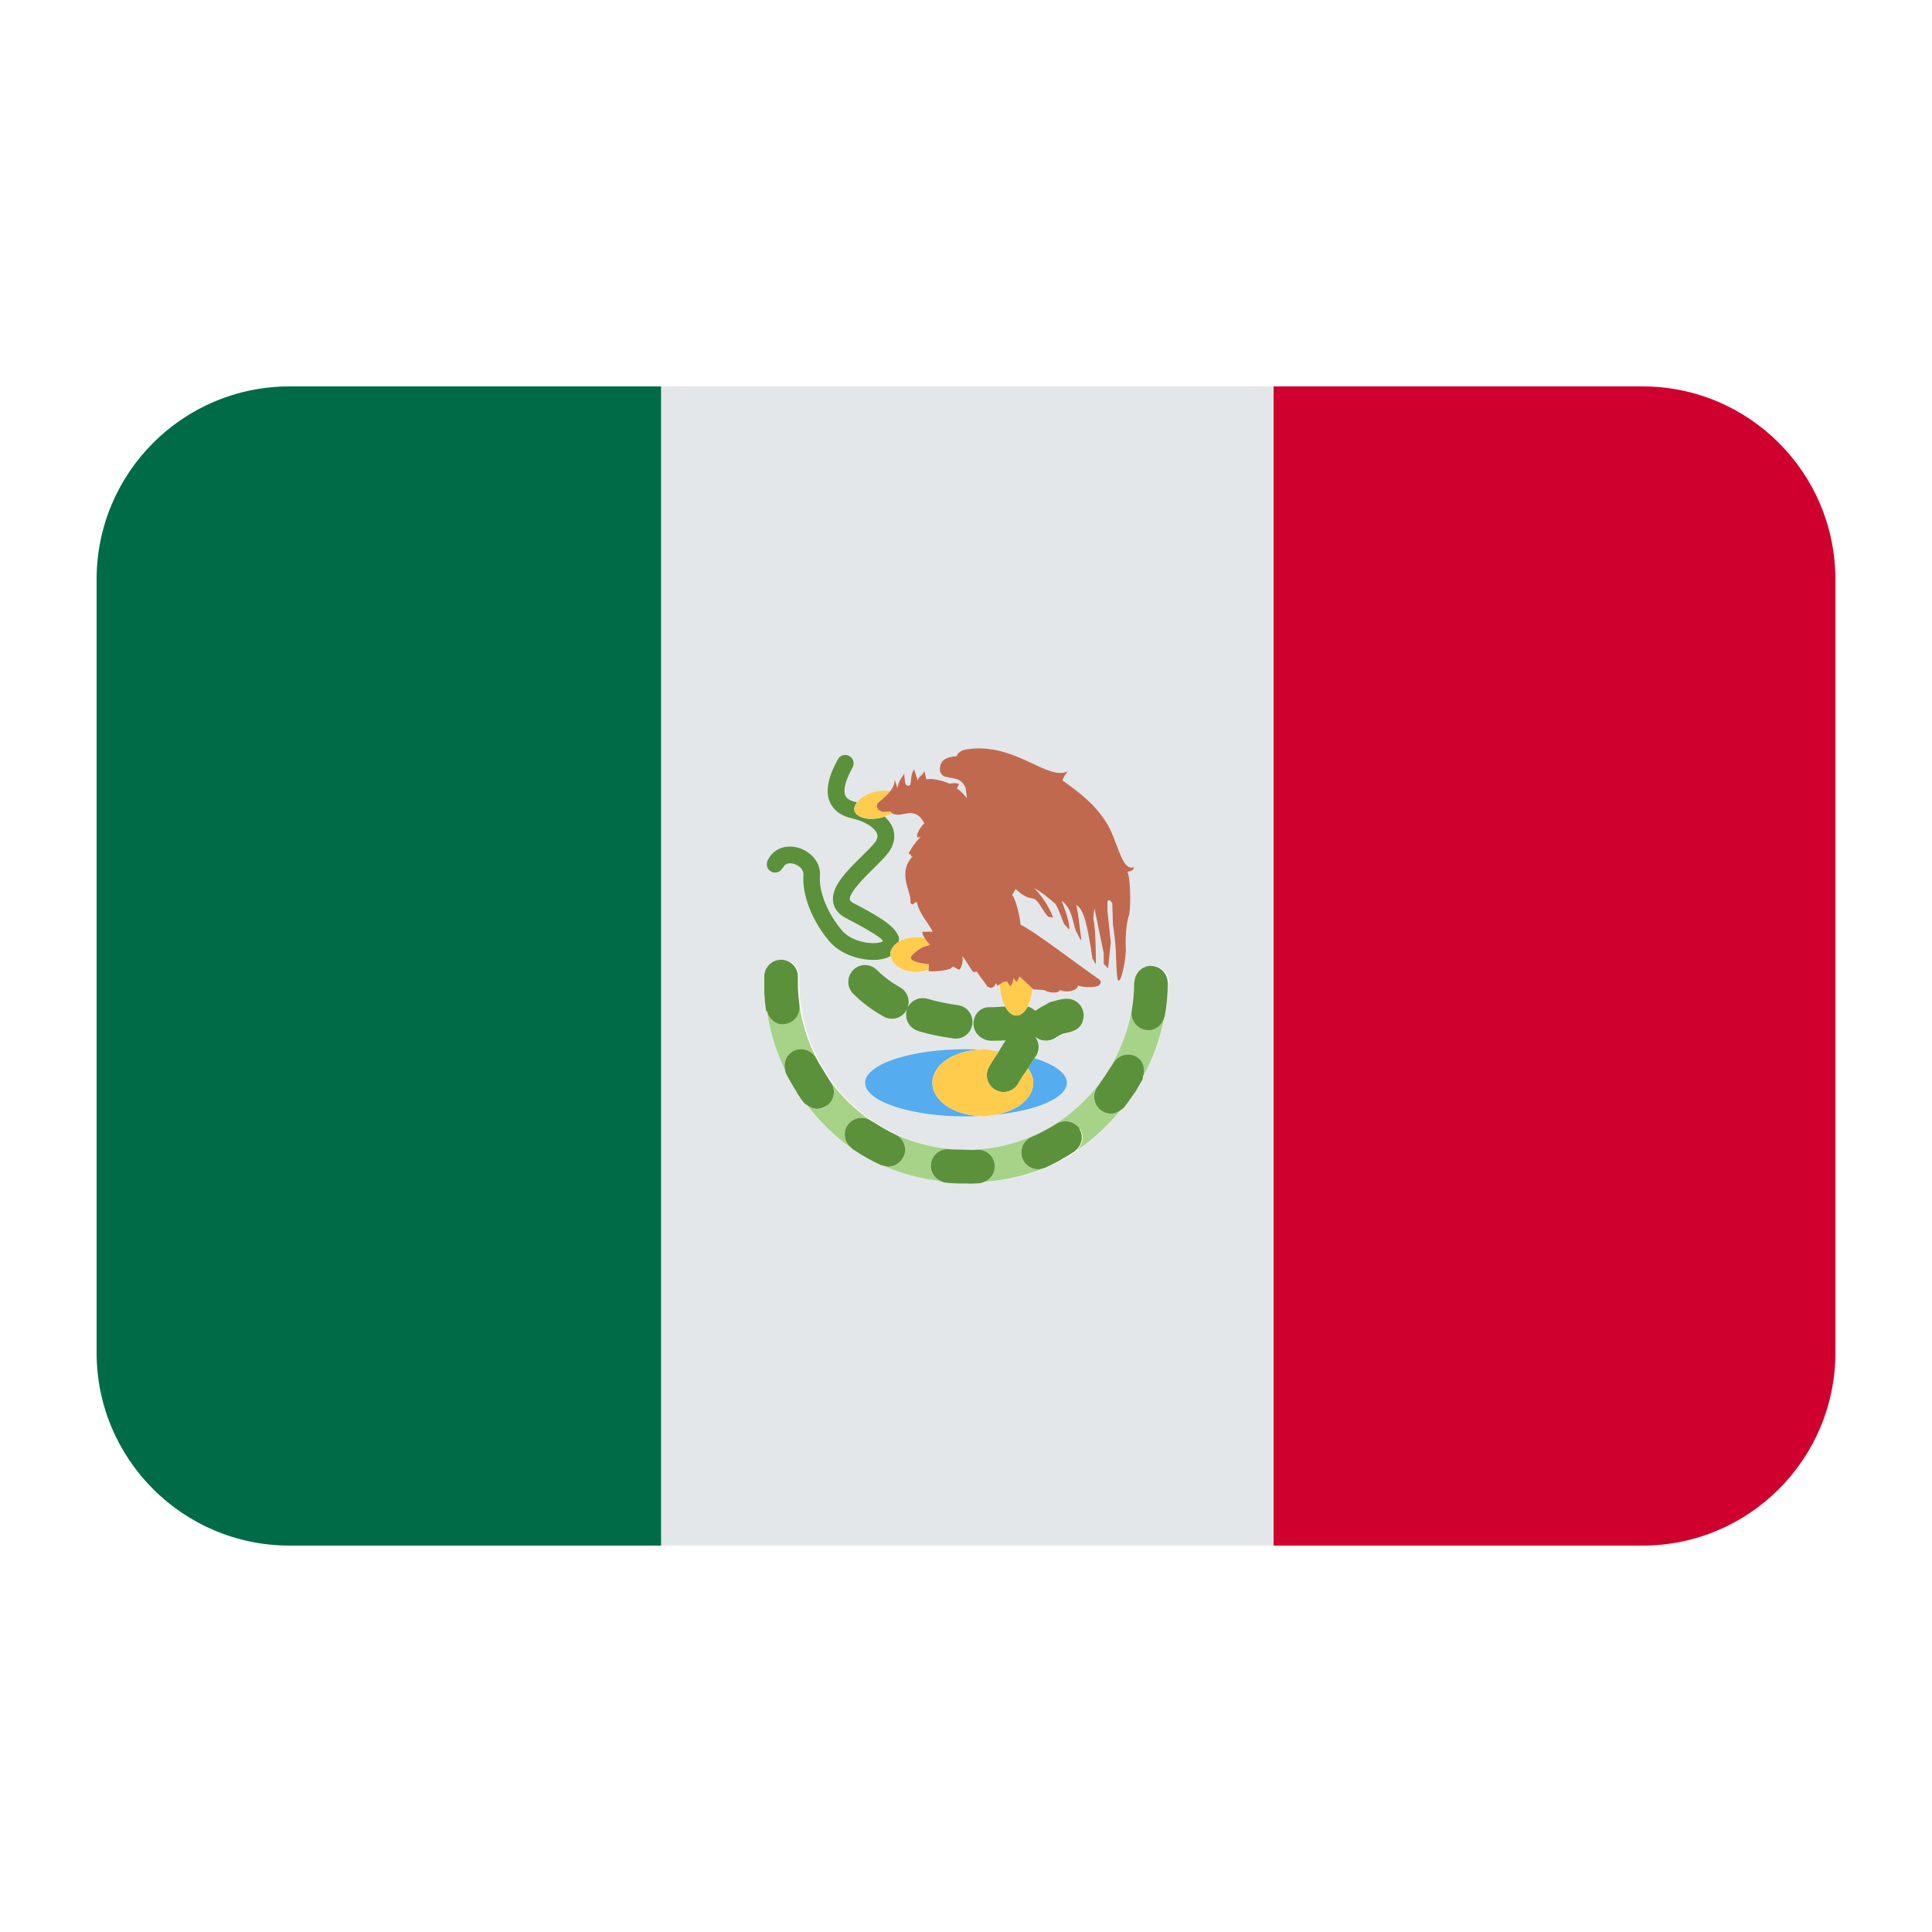 <?xml version="1.0" encoding="UTF-8"?><svg id="a" xmlns="http://www.w3.org/2000/svg" viewBox="0 0 40 40"><g><path d="M19.148,19.426c-.03-.044-.053-.09-.055-.137l.217-.002c-.103-.203-.272-.358-.33-.614-.07,.009-.077,.101-.132,.011,.036-.208-.287-.596,.047-.957l-.035,.004c.015-.073-.06-.027-.043-.067,0-.011,.099-.198,.245-.341-.141,.044-.036-.004-.071-.004-.028-.032,.059-.201,.146-.274-.188-.363-.428-.132-.62-.186-.03-.009-.038-.014-.046-.021-.046,.026-.097,.047-.153,.065,.073,.069,.136,.145,.17,.237,.062,.168,.031,.349-.089,.508-.072,.097-.187,.209-.307,.328-.18,.177-.515,.506-.493,.648,.004,.029,.042,.055,.075,.071,.523,.274,.871,.473,.942,.716,.009,.031-.01,.06-.01,.09,.096-.061,.224-.1,.367-.1,.063,0,.122,.011,.178,.024Z" fill="#e3e7ea"/><path d="M13.687,8v24h12.681V8H13.687Zm2.209,9.82c.109-.236,.352-.341,.621-.273,.249,.065,.488,.289,.465,.592-.025,.322,.157,.772,.453,1.121,.155,.184,.426,.258,.609,.265,.15,.008,.226-.027,.242-.041-.039-.093-.555-.364-.775-.48-.187-.098-.243-.233-.257-.329-.047-.317,.279-.638,.593-.947,.111-.109,.216-.212,.273-.288,.065-.086,.054-.143,.042-.178-.048-.13-.256-.259-.507-.315-.232-.052-.389-.164-.465-.333-.101-.224-.047-.516,.163-.895,.047-.085,.153-.114,.237-.067,.084,.047,.114,.152,.068,.237-.198,.356-.179,.518-.15,.583,.029,.064,.104,.109,.223,.136l.017,.005c.071-.094,.204-.179,.376-.22,.113-.026,.218-.026,.31-.011,.056-.071,.096-.148,.095-.244l.058,.181c.022-.164,.087-.21,.141-.306,0,.101,.01,.109,.018,.194,.015,.069,.075,.068,.104,.043,.027-.107,.005-.219,.081-.322,.022,.073,.054,.162,.077,.235,.012-.101,.096-.095,.134-.203l.042,.174c.215-.033,.483,.092,.483,.092,0,0,.123-.033,.193,.008l-.045,.093c.074,.027,.208,.199,.208,.199l-.027-.217c-.102-.21-.225-.176-.375-.22-.11,0-.159-.1-.159-.154,0-.226,.175-.265,.347-.279,.053-.127,.151-.139,.358-.159,.922-.054,1.546,.672,1.947,.471-.049,.061-.088,.123-.113,.188,.327,.234,.639,.458,.891,.844,.26,.384,.323,1.053,.593,.953-.008,.071-.079,.09-.137,.095,.074,.175,.071,.84,.023,.929-.078,.263-.058,.632-.058,.644,.016,.173-.091,.73-.153,.681-.039,.008-.047-.437-.055-.622-.013-.229-.032-.361-.059-.54-.006-.157-.006-.281-.015-.439-.038-.074-.099-.086-.097-.021v.184l.069,.644c-.018,.18-.039,.359-.056,.541l-.092-.093v-.219c-.062-.298-.127-.622-.189-.921,0,0-.033,.144-.021,.232,.049,.165,.049,.885,.049,.885,0,.073-.04-.05-.077-.095,.004-.045-.024-.123-.024-.193-.079-.443-.139-.812-.306-.909l.039,.193,.067,.526c-.025,.027-.054-.088-.112-.175-.069-.171-.066-.451-.293-.63,0,.023,.143,.344,.156,.547,.008,.108-.049-.022-.105-.058-.077-.176-.101-.287-.185-.427-.127-.111-.316-.263-.43-.32,.221,.242,.313,.422,.386,.608l-.106-.02c-.118-.13-.159-.273-.278-.367-.111-.031-.186-.012-.394-.206l-.072,.121c.089,.109,.172,.505,.172,.615,.306,.148,1.098,.764,1.632,1.136,.072,.056-.004,.132-.034,.135,0,.01-.249,.054-.41-.01,.01,.084-.196,.169-.372,.094-.036,.085-.25,.052-.328,0l-.219-.013-.016-.015c-.015,.146-.048,.277-.101,.374,.059,.018,.113,.047,.154,.091,.01-.008,.02-.015,.03-.021,.07-.046,.134-.083,.195-.112,.041-.032,.091-.055,.147-.065l.025-.005c.131-.042,.223-.048,.26-.048,.111,0,.215,.052,.28,.141,.065,.089,.085,.203,.052,.309-.057,.185-.185,.227-.408,.272-.042,.016-.099,.044-.166,.089-.131,.086-.301,.072-.417-.024,.095,.123,.1,.3-.001,.427l-.011,.017c.411,.127,.671,.307,.671,.509,0,.319-.649,.586-1.529,.668-.071,.01-.137,.029-.212,.029-.025,0-.045-.008-.07-.01-.092,.004-.183,.01-.279,.01-1.154,0-2.089-.312-2.089-.697s.935-.696,2.089-.696c.095,0,.187,.005,.279,.009,.024,0,.045-.009,.07-.009,.075,0,.142,.018,.212,.029,.041,.004,.081,.008,.12,.012,.047-.073,.092-.157,.14-.222-.097,.004-.197,.006-.299,.006-.192,0-.368-.157-.368-.349s.136-.348,.329-.348h.057c.092,0,.179-.008,.27-.013-.064-.117-.103-.281-.109-.464l-.05,.034-.033-.059c-.023,.083-.059,.088-.102,.103l-.073-.028c-.065-.104-.155-.207-.221-.311l-.072,.01c-.077-.092-.149-.239-.226-.33,.029,.122-.033,.281-.073,.281l-.119-.066-.053,.041c0,.012-.244,.074-.455,.054v-.027c-.076,.029-.16,.05-.255,.05-.281,0-.506-.148-.528-.334-.071,.04-.158,.068-.265,.078-.03,.003-.063,.004-.095,.004-.297,0-.68-.115-.913-.389-.357-.421-.566-.96-.534-1.374,.008-.111-.1-.2-.205-.228-.061-.016-.167-.026-.217,.082-.041,.088-.144,.125-.231,.085-.087-.041-.125-.144-.085-.231Zm2.874,3.096c-.094,.168-.306,.229-.474,.134-.237-.132-.449-.292-.632-.474-.136-.136-.136-.356,0-.492s.357-.136,.492,0c.137,.137,.298,.258,.479,.359,.149,.083,.213,.26,.159,.416,.073-.148,.247-.227,.411-.178,.192,.057,.403,.101,.627,.131,.191,.025,.325,.2,.3,.391-.02,.176-.171,.303-.343,.303-.015,0-.031,0-.046-.003-.26-.035-.508-.086-.735-.154-.185-.055-.29-.249-.235-.433l.004-.014-.008,.016Zm5.41-.57c0,.116-.006,.231-.015,.345h0v.016l-.003,.002v.005h0v.006h0v.003h0v.01l-.002,.003h0v.003h0c-.009,.093-.022,.183-.036,.273v.013h-.002v.003h0v.003h0v.003h0v.006c-.003,.01-.012,.015-.015,.025-.078,.44-.233,.848-.437,1.229-.006,.016,.003,.034-.005,.05l-.017,.033h-.001l-.003,.006h0l-.002,.005-.004,.003h0v.005h-.003l-.002,.006h0l-.003,.004h0l-.003,.005h0v.006h-.003v.005h-.003v.004h-.003v.005h-.003v.005h-.003v.004l-.003,.002v.003l-.003,.003v.002l-.002,.002-.003,.003h0v.003l-.003,.003v.002h-.003l-.002,.004v.002l-.003,.003v.002l-.002,.002-.002,.003v.004l-.003,.003-.002,.003v.002l-.003,.003v.002l-.003,.002v.002l-.002,.002-.002,.003v.002l-.003,.002v.002l-.003,.003h-.001l-.002,.006h0l-.002,.005h-.002v.006l-.004,.002v.002l-.003,.004h0l-.003,.004h0v.006h-.003v.003h-.003v.005h-.002l-.003,.006h0l-.002,.004h0l-.003,.005h-.001l-.002,.006h0l-.003,.005h0l-.003,.003-.003,.005h0l-.003,.005h0l-.008,.015c-.009,.013-.019,.025-.028,.038-.012,.017-.025,.033-.036,.05-.054,.077-.107,.155-.166,.229-.019,.024-.045,.038-.069,.056-.268,.323-.571,.612-.923,.843-.01,.008-.016,.019-.027,.026-.043,.028-.088,.055-.132,.082h0l-.014,.008-.006,.003-.008,.004h0l-.005,.003h-.001l-.005,.004h-.003v.002l-.006,.002h-.001l-.003,.003h-.003l-.002,.003h-.002l-.003,.003h-.001l-.003,.002h-.002l-.003,.003h-.003v.002l-.004,.002h-.003v.003h-.008l-.002,.003h-.002l-.002,.003h-.003l-.002,.003h-.003l-.002,.002-.003,.002h-.001l-.004,.003h-.001l-.003,.003h-.001l-.004,.003h0l-.004,.002h-.001l-.003,.003h-.001l-.003,.003h-.002l-.003,.003h-.001l-.004,.002h0l-.004,.003h0l-.005,.003h0l-.004,.003h-.001l-.004,.002-.005,.003h0l-.003,.002h0l-.005,.003h0l-.01,.004h0l-.004,.003-.006,.003-.004,.004h-.006l-.005,.004-.01,.005h-.005l-.015,.01h-.005v.002l-.01,.006h0l-.004,.002-.006,.002-.01,.006-.005,.002-.01,.004h0l-.005,.003h0l-.004,.003h-.006l-.004,.004h-.001l-.003,.002h-.001l-.005,.003h-.006l-.004,.004h-.001l-.003,.003h-.001l-.004,.003-.004,.002h-.001l-.004,.002h-.001l-.003,.003h-.001l-.003,.002h-.001l-.003,.002h-.002l-.003,.002h-.002v.003h-.006v.002h-.007l-.003,.003h-.001l-.004,.003h-.001l-.093,.042-.011,.002c-.385,.161-.804,.247-1.237,.287-.032,.013-.064,.025-.099,.028-.029,.001-.059,.004-.088,.005h-.036l-.003,.002h-.054l-.003,.002h-.047c-.011,0-.021,0-.032,0h-.016c-.009,.001-.017-.001-.026-.001-.082,0-.164,0-.246-.006h-.026l-.004-.002h-.022l-.002-.002h-.004l-.087-.008c-.037-.004-.069-.017-.101-.031-.421-.053-.825-.156-1.197-.325-.013-.004-.027-.002-.04-.008-.205-.095-.401-.205-.586-.331l-.004-.004-.004-.003-.004-.004-.004-.002h0l-.005-.009c-.354-.244-.658-.55-.922-.889-.026-.02-.055-.034-.075-.061-.039-.052-.076-.104-.112-.157h0l-.003-.006h0l-.005-.008h0l-.002-.005h0l-.002-.006v-.002h-.002l-.002-.004v-.002l-.002-.002v-.002l-.003-.003h0l-.002-.005h0l-.002-.005h0l-.002-.005h0l-.003-.004h0l-.002-.006h0l-.006-.008h0l-.003-.005h0c-.075-.116-.143-.237-.206-.36-.014-.027-.017-.055-.023-.083-.179-.37-.303-.766-.367-1.187-.006-.019-.025-.03-.028-.05-.015-.11-.026-.221-.032-.332v-.035l-.002-.002v-.02h0v-.003h0v-.089c-.002-.031-.001-.062-.001-.093v-.003h0c0-.04,0-.081,0-.121,.005-.184,.152-.33,.333-.338h.025c.192,.005,.343,.166,.338,.357,0,.037,0,.074,0,.111,.002,.682,.206,1.313,.546,1.849,.023,.038,.045,.077,.069,.114,.246,.356,.555,.666,.913,.909,.024,.016,.051,.027,.076,.043,.516,.332,1.124,.528,1.778,.547,.051,.001,.102,.005,.154,.005,1.133-.018,2.129-.578,2.752-1.431,.052-.071,.1-.145,.147-.22,.33-.532,.529-1.154,.529-1.826h.006c.01-.179,.148-.324,.327-.332h.017c.187,0,.335,.149,.344,.332h.003v.015Z" fill="#e3e7ea"/></g><path d="M6,8h-.005c-2.207,0-3.995,1.789-3.995,3.996V28.005c0,2.207,1.789,3.995,3.995,3.995h7.692V8H6Z" fill="#006c47"/><path d="M34.005,8h-7.637v24h7.637c2.207,0,3.995-1.789,3.995-3.995V11.996c0-2.207-1.789-3.996-3.995-3.996Z" fill="#cf002e"/><g><polygon points="24.176 20.33 24.178 20.34 24.179 20.33 24.176 20.33" fill="#a6d388"/><path d="M23.79,21.33c-.024,0-.049-.001-.074-.006-.189-.032-.317-.213-.284-.402,.033-.189,.05-.385,.05-.577,0-.006,.006-.01,.006-.015h-.006c0,.672-.199,1.294-.529,1.826,.03-.049,.068-.094,.096-.144,.061-.11,.173-.175,.29-.179,.061-.003,.125,.011,.183,.043,.152,.084,.2,.264,.144,.418,.204-.381,.359-.789,.437-1.229-.039,.15-.165,.259-.315,.265Z" fill="#a6d388"/><path d="M22.783,22.983c-.15-.119-.175-.338-.056-.489,.03-.037,.051-.08,.079-.118-.623,.853-1.619,1.414-2.752,1.431,.031,0,.061,.004,.092,.003l.086-.006h.004c.189-.008,.353,.139,.358,.329,.01,.153-.082,.284-.216,.338,.433-.04,.852-.125,1.237-.287-.036,.013-.072,.023-.11,.024-.14,.005-.276-.075-.334-.212-.075-.178,.008-.382,.186-.456,.176-.075,.349-.167,.511-.27,.054-.035,.114-.053,.173-.056,.12-.005,.238,.053,.318,.157,.097,.151,.057,.344-.079,.455,.352-.23,.656-.52,.923-.843-.057,.042-.12,.072-.189,.075-.081,.003-.162-.02-.232-.075Z" fill="#a6d388"/><path d="M17.55,23.296c.065-.095,.168-.147,.274-.151,.072-.003,.147,.016,.211,.061l.013,.007c-.358-.243-.667-.553-.913-.909,.022,.033,.039,.07,.062,.102,.115,.154,.083,.373-.072,.487-.058,.044-.125,.066-.192,.069-.079,.003-.153-.03-.218-.078,.264,.339,.567,.645,.922,.889-.152-.11-.191-.32-.085-.475Z" fill="#a6d388"/><path d="M16.428,21.759c.045-.023,.095-.035,.143-.037,.132-.006,.262,.063,.326,.189,.049,.096,.111,.186,.168,.278-.34-.536-.544-1.167-.546-1.849,0,.046,0,.091,.001,.137,.005,.113,.015,.224,.03,.332,.026,.191-.106,.367-.302,.395-.01,.002-.022,.003-.033,.003-.157,.006-.284-.103-.331-.25,.064,.42,.188,.817,.367,1.187-.034-.151,.03-.312,.176-.385Z" fill="#a6d388"/><path d="M19.271,24.107c.017-.174,.161-.306,.331-.313,.017,0,.033,0,.049,.001,.082,.008,.166,.005,.249,.007-.654-.019-1.262-.215-1.778-.547,.134,.086,.272,.169,.416,.236,.174,.081,.25,.288,.167,.463-.056,.123-.175,.196-.302,.201-.04,.001-.08-.011-.12-.024,.373,.168,.776,.272,1.197,.325-.135-.059-.225-.195-.21-.35Z" fill="#a6d388"/></g><g><path d="M21.393,22.419c0,.334-.361,.601-.832,.668,.88-.082,1.529-.349,1.529-.668,0-.201-.261-.382-.671-.509-.046,.06-.09,.141-.135,.21,.066,.091,.11,.191,.11,.299Z" fill="#55acee"/><path d="M19.304,22.419c0-.368,.432-.662,.975-.687-.092-.004-.183-.009-.279-.009-1.154,0-2.089,.312-2.089,.696s.935,.697,2.089,.697c.095,0,.187-.005,.279-.01-.543-.025-.975-.319-.975-.687Z" fill="#55acee"/></g><g><path d="M23.832,19.998h-.017c-.179,.008-.318,.153-.327,.332,0,.006-.006,.009-.006,.015,0,.193-.017,.388-.05,.577-.033,.189,.095,.37,.284,.402,.025,.004,.049,.006,.074,.006,.15-.007,.276-.115,.315-.265,.003-.01,.012-.015,.014-.025v-.003h0v-.003h0v-.003h0v-.005h.001v-.015c.016-.09,.029-.18,.038-.272h0v-.003h0v-.011l.002-.002h0v-.003h0v-.006h.002v-.023h.001c.009-.114,.015-.229,.015-.345v-.005l-.003-.01c-.008-.183-.157-.332-.344-.332Z" fill="#5c913b"/><path d="M16.216,21.207c.011,0,.022-.001,.033-.003,.196-.028,.328-.204,.302-.395-.015-.109-.025-.219-.03-.332-.002-.046-.001-.091-.001-.137,0-.037-.002-.074,0-.111,.006-.191-.146-.353-.338-.358h-.025c-.181,.008-.328,.155-.333,.338,0,.041,0,.081,0,.121v.003c0,.031,0,.062,0,.093v.088h0v.004h0v.045l.002,.006v.008c.006,.112,.017,.222,.032,.332,.003,.02,.022,.031,.028,.05,.047,.147,.174,.256,.331,.25Z" fill="#5c913b"/><path d="M17.124,22.892c.155-.114,.187-.333,.072-.487-.023-.032-.04-.069-.062-.102-.025-.037-.046-.076-.069-.114-.057-.092-.119-.182-.168-.278-.064-.125-.194-.195-.326-.189-.048,.001-.098,.014-.143,.037-.145,.073-.21,.234-.176,.385,.006,.028,.01,.057,.023,.083,.063,.123,.132,.244,.206,.359h0l.003,.005h0l.006,.008h0l.002,.005h0l.003,.005h0l.002,.004h0l.002,.005h0l.002,.005h0l.002,.004v.002l.003,.002v.002l.003,.003h0v.003l.003,.004h0l.002,.005h0l.005,.008h0l.003,.005h0c.036,.054,.073,.106,.112,.158,.02,.027,.049,.042,.075,.061,.065,.049,.139,.081,.218,.078,.067-.003,.134-.025,.192-.069Z" fill="#5c913b"/><path d="M22.36,23.371c-.08-.104-.198-.162-.318-.157-.059,.003-.119,.021-.173,.056-.162,.103-.335,.194-.511,.27-.178,.074-.261,.278-.186,.456,.058,.137,.194,.217,.334,.212,.037-.001,.073-.011,.11-.024l.011-.002,.093-.042h.001l.004-.003h.001l.003-.002h.006v-.003h.006v-.002h.003l.003-.003h.002l.003-.002h.001l.003-.002h.001l.003-.003h.001l.004-.003h.001l.004-.002,.004-.002h.001l.003-.003h.001l.004-.003h.006l.005-.004h.001l.003-.003h.001l.004-.003h.006l.004-.004h0l.005-.003h0l.01-.005,.005-.002,.01-.006,.006-.002,.004-.002h0l.01-.006h0l.004-.002h0l.015-.008h.005l.01-.007,.005-.003h.006l.004-.005,.006-.003,.004-.002h0l.01-.005h0l.005-.003h0l.003-.003h0l.005-.003,.004-.002h.001l.004-.003h0l.005-.003h0l.004-.003h0l.004-.002h.001l.003-.003h.002l.003-.003h.001l.003-.003h.001l.004-.002h0l.004-.003h.001l.003-.003h.001l.004-.003h.001l.003-.003h.002l.003-.002h.002l.003-.003h.002l.002-.003,.002-.002h.006v-.003h.004l.003-.003h.001l.003-.002,.003-.002h.002l.003-.002h.001l.003-.003h.002l.002-.003h.003l.003-.003h.001l.006-.003h0l.003-.002,.005-.003h.001l.005-.003h0l.008-.005,.006-.003,.014-.008h0c.044-.027,.089-.054,.132-.082,.011-.007,.017-.018,.027-.026,.136-.111,.176-.303,.079-.455Z" fill="#5c913b"/><path d="M23.524,21.875c-.059-.032-.122-.046-.183-.043-.118,.005-.229,.07-.29,.179-.028,.05-.066,.095-.096,.144-.047,.075-.095,.149-.147,.22-.028,.039-.049,.082-.079,.118-.12,.151-.094,.37,.056,.489,.07,.055,.151,.079,.232,.075,.069-.003,.132-.033,.189-.075,.024-.018,.049-.031,.069-.056,.058-.073,.112-.151,.166-.229,.012-.017,.025-.033,.036-.05,.009-.013,.019-.025,.028-.038l.008-.014h0l.003-.005h0l.003-.006,.003-.004h0l.003-.004h0l.002-.005h.001l.003-.005h0l.002-.004h0l.003-.005h0v-.005h.004v-.005h.003v-.004h.002l.003-.004h0l.002-.005v-.002l.003-.002v-.005h.003l.002-.005h0l.002-.006h.001v-.004l.003-.002v-.002l.003-.002,.002-.003v-.002l.002-.002v-.002l.003-.002v-.003l.003-.002,.002-.003,.002-.003v-.004l.003-.003,.002-.002v-.002l.003-.003v-.002l.002-.003h.001v-.004l.003-.003v-.002h.001l.003-.005v-.002l.002-.002,.002-.003v-.003l.003-.002v-.003h.003v-.005h.003v-.006h.003v-.003h.003v-.005h.003v-.006h.001l.003-.005h0l.003-.005h0l.002-.005h.001v-.006h.001l.004-.004,.002-.004h0l.003-.006h.001l.017-.033c.009-.015,0-.033,.005-.05,.056-.155,.009-.334-.144-.418Z" fill="#5c913b"/><path d="M20.595,24.133c-.005-.189-.169-.336-.358-.33h-.004l-.086,.006c-.031,.001-.061-.003-.092-.003-.051,0-.102-.003-.154-.005-.083-.002-.167,0-.249-.007-.017-.002-.033-.002-.049-.001-.171,.007-.314,.139-.331,.313-.015,.154,.075,.291,.21,.35,.032,.014,.065,.028,.101,.031l.087,.008h.016l.002,.002h.027l.004,.002h.009c.081,.005,.164,.006,.246,.006h.042c.011,0,.021,.002,.032,.002h.086l.004-.002h.038l.003-.002h.013c.029,0,.059-.003,.088-.005,.036-.003,.068-.016,.099-.028,.134-.054,.226-.185,.216-.338Z" fill="#5c913b"/><path d="M18.706,23.954c.083-.175,.007-.382-.167-.463-.144-.066-.281-.15-.416-.236-.025-.016-.052-.027-.076-.043l-.013-.007c-.064-.045-.139-.063-.211-.061-.106,.004-.209,.056-.274,.151-.106,.155-.066,.365,.085,.475l.005,.008h0l.004,.003,.004,.004,.004,.003,.004,.004c.185,.126,.382,.237,.586,.331,.013,.006,.027,.004,.04,.008,.04,.013,.08,.025,.12,.024,.127-.006,.245-.079,.302-.201Z" fill="#5c913b"/><path d="M16.212,17.966c.05-.108,.157-.098,.217-.082,.106,.028,.214,.117,.205,.228-.032,.414,.178,.953,.534,1.374,.233,.274,.616,.389,.913,.389,.033,0,.065-.001,.095-.004,.107-.01,.194-.038,.265-.078-.001-.01-.008-.018-.008-.028,0-.104,.066-.196,.17-.262,0-.031,.02-.059,.01-.09-.071-.243-.419-.441-.942-.716-.032-.016-.07-.042-.075-.071-.022-.142,.313-.471,.493-.648,.12-.119,.235-.231,.307-.328,.12-.16,.151-.341,.089-.508-.034-.092-.097-.168-.17-.237-.023,.007-.043,.018-.068,.024-.273,.065-.522-.003-.558-.15-.013-.054,.013-.111,.054-.166l-.017-.005c-.119-.027-.194-.072-.223-.136-.029-.065-.049-.226,.15-.583,.047-.084,.017-.19-.068-.237-.084-.047-.19-.018-.237,.067-.21,.379-.264,.671-.163,.895,.077,.17,.233,.282,.465,.333,.251,.056,.459,.185,.507,.315,.013,.035,.023,.093-.042,.178-.057,.076-.162,.179-.273,.288-.315,.309-.64,.63-.593,.947,.014,.095,.07,.231,.257,.329,.22,.115,.736,.387,.775,.48-.016,.015-.092,.049-.242,.041-.184-.007-.454-.082-.609-.265-.295-.349-.478-.8-.453-1.121,.024-.303-.215-.527-.465-.592-.269-.068-.513,.037-.621,.273-.04,.087-.002,.191,.085,.231,.087,.04,.19,.003,.231-.085Z" fill="#5c913b"/><path d="M19.008,21.347c.228,.068,.475,.119,.735,.154,.015,.002,.031,.003,.046,.003,.172,0,.322-.127,.343-.303,.025-.191-.109-.366-.3-.391-.224-.03-.435-.074-.627-.131-.164-.049-.338,.03-.411,.178,.054-.155-.01-.332-.159-.416-.181-.101-.342-.221-.479-.359-.136-.136-.357-.136-.492,0s-.136,.356,0,.492c.182,.183,.395,.342,.632,.474,.168,.095,.38,.034,.474-.134l.008-.016-.004,.014c-.055,.185,.05,.378,.235,.433Z" fill="#5c913b"/><path d="M21.045,21.027c-.091,0-.172-.074-.234-.188-.092,.004-.179,.013-.27,.013h-.057c-.193,0-.329,.155-.329,.347s.175,.349,.368,.349c.102,0,.203-.002,.299-.006-.049,.065-.093,.149-.14,.222l-.002,.003c-.07,.107-.141,.207-.207,.328-.092,.168-.029,.38,.14,.472,.053,.029,.11,.042,.166,.042,.123,0,.243-.065,.306-.182,.064-.117,.132-.207,.199-.308,.045-.069,.089-.15,.135-.21l.011-.017c.101-.127,.097-.304,.001-.427,.116,.096,.286,.109,.417,.024,.067-.045,.124-.073,.166-.089,.224-.045,.351-.086,.408-.272,.033-.106,.013-.22-.052-.309-.065-.089-.169-.141-.28-.141-.037,0-.129,.006-.26,.048l-.025,.005c-.056,.01-.106,.033-.147,.065-.061,.029-.125,.066-.195,.112-.01,.006-.02,.014-.03,.021-.041-.044-.095-.073-.154-.091-.062,.114-.143,.187-.234,.187Z" fill="#5c913b"/></g><g><path d="M21.393,22.419c0-.108-.044-.208-.11-.299-.067,.101-.135,.19-.199,.308-.063,.116-.182,.182-.306,.182-.056,0-.114-.014-.166-.042-.169-.092-.232-.304-.14-.472,.066-.121,.138-.221,.207-.328-.038-.009-.079-.01-.118-.016-.071-.01-.137-.029-.212-.029-.025,0-.045,.008-.07,.009-.543,.025-.975,.319-.975,.687s.432,.662,.975,.687c.024,.001,.045,.01,.07,.01,.075,0,.142-.019,.212-.029,.471-.067,.832-.333,.832-.668Z" fill="#ffcc4d"/><path d="M21.053,20.324c-.026-.019-.036-.013-.072-.085-.002,.082-.037,.159-.072,.173l-.061-.099-.081,.016-.066,.045c.006,.184,.046,.347,.109,.464,.062,.115,.143,.188,.234,.188s.172-.073,.234-.187c.053-.097,.086-.228,.101-.374l-.273-.255-.054,.113Z" fill="#ffcc4d"/><path d="M18.863,19.797c.073-.082,.141-.138,.245-.191l.146-.046c-.035-.043-.074-.088-.106-.135-.056-.013-.115-.024-.178-.024-.143,0-.271,.039-.367,.1-.104,.066-.17,.158-.17,.262,0,.01,.007,.019,.008,.028,.023,.187,.247,.334,.528,.334,.094,0,.179-.021,.256-.05l.004-.115c-.135-.021-.415-.049-.367-.166Z" fill="#ffcc4d"/><path d="M18.25,16.927c.025-.006,.044-.017,.068-.024,.056-.018,.107-.039,.153-.065-.011-.009-.015-.018-.031-.038l-.165,.012-.092-.046c-.004-.047-.061-.047-.012-.138,.096-.083,.192-.161,.261-.249-.092-.015-.197-.015-.31,.011-.172,.041-.305,.126-.376,.22-.041,.055-.067,.111-.054,.166,.036,.148,.285,.215,.558,.15Z" fill="#ffcc4d"/></g><path d="M18.171,16.629c-.049,.091,.008,.091,.012,.138l.092,.046,.165-.012c.016,.02,.02,.03,.031,.038,.008,.006,.016,.011,.046,.021,.192,.053,.432-.177,.62,.186-.086,.073-.173,.242-.146,.274,.035,0-.07,.049,.071,.004-.146,.142-.245,.329-.245,.341-.017,.04,.058-.006,.043,.067l.035-.004c-.334,.361-.011,.749-.047,.957,.056,.09,.063-.002,.132-.011,.058,.256,.227,.412,.33,.614l-.217,.002c.002,.047,.025,.093,.055,.137,.031,.047,.07,.092,.106,.135l-.146,.046c-.104,.053-.172,.109-.245,.191-.048,.117,.232,.145,.367,.166l-.004,.115v.027c.21,.02,.454-.042,.454-.054l.053-.041,.119,.066c.04,0,.102-.159,.073-.281,.077,.091,.149,.238,.226,.33l.072-.01c.065,.104,.155,.207,.221,.311l.073,.028c.042-.015,.079-.02,.102-.103l.033,.059,.05-.034,.066-.045,.081-.016,.061,.099c.036-.013,.07-.091,.072-.173,.036,.072,.046,.066,.072,.085l.054-.113,.273,.255,.016,.015,.219,.013c.078,.053,.292,.086,.328,0,.175,.075,.382-.01,.372-.094,.162,.064,.41,.021,.41,.01,.03-.003,.107-.079,.034-.135-.534-.372-1.326-.988-1.632-1.136,0-.11-.083-.506-.172-.615l.072-.121c.208,.194,.283,.176,.394,.206,.118,.094,.159,.237,.278,.367l.106,.02c-.073-.186-.164-.366-.386-.608,.114,.057,.304,.21,.43,.32,.084,.14,.108,.251,.185,.427,.056,.035,.113,.166,.105,.058-.013-.203-.156-.524-.156-.547,.227,.18,.224,.46,.293,.63,.058,.086,.087,.202,.112,.175l-.067-.526-.039-.193c.168,.097,.228,.466,.306,.909,0,.07,.029,.148,.024,.193,.036,.045,.077,.168,.077,.095,0,0,0-.72-.049-.885-.013-.088,.021-.232,.021-.232,.061,.299,.127,.623,.189,.921v.219l.092,.093c.017-.181,.038-.361,.056-.541l-.069-.644v-.184c-.001-.065,.059-.053,.097,.021,.009,.158,.009,.281,.015,.439,.027,.18,.046,.311,.059,.54,.008,.185,.016,.63,.055,.622,.063,.049,.169-.508,.153-.681,0-.012-.02-.38,.058-.644,.048-.089,.051-.754-.023-.929,.059-.005,.129-.024,.137-.095-.27,.1-.334-.569-.593-.953-.252-.385-.565-.609-.891-.844,.024-.065,.063-.127,.113-.188-.4,.2-1.024-.526-1.947-.471-.207,.02-.305,.033-.358,.159-.172,.014-.347,.053-.347,.279,0,.054,.049,.153,.159,.154,.15,.044,.273,.01,.375,.22l.027,.217s-.134-.172-.208-.199l.045-.093c-.07-.041-.193-.008-.193-.008,0,0-.268-.125-.483-.092l-.042-.174c-.038,.107-.122,.102-.134,.203-.024-.073-.055-.162-.077-.235-.076,.103-.054,.215-.081,.322-.029,.025-.089,.026-.104-.043-.008-.085-.018-.093-.018-.194-.054,.095-.12,.142-.141,.306l-.058-.181c0,.096-.039,.173-.095,.244-.069,.088-.165,.165-.261,.249Z" fill="#c1694f"/></svg>